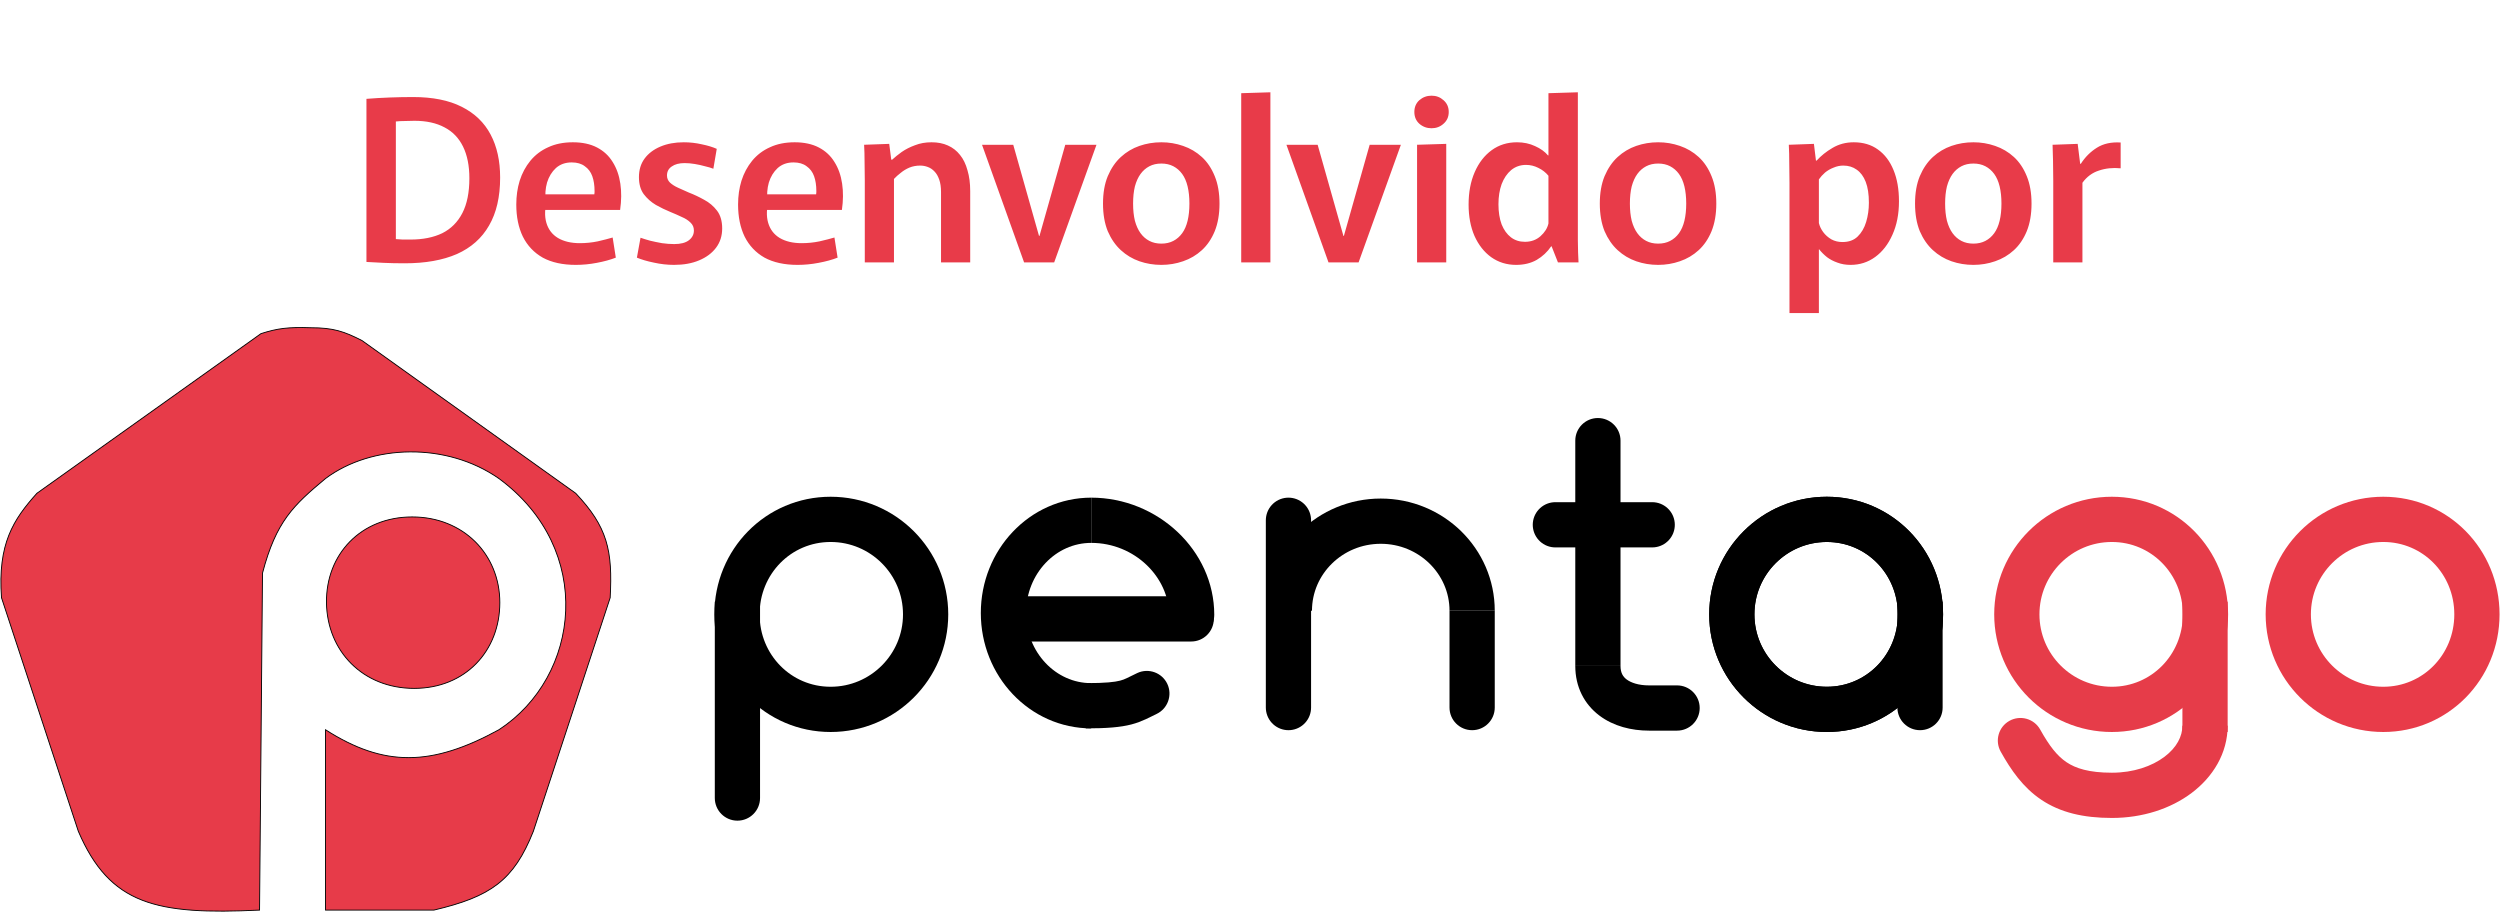 <svg viewBox="0 0 2763 1008" fill="none" xmlns="http://www.w3.org/2000/svg">
<path d="M86.57 918.714C121.512 1000.09 172.547 1011.28 286.854 1005.84L290.12 633.389C305.169 576.044 324.626 558.171 359.784 528.842C410.898 490.726 493.625 488.548 551.361 528.842C657.989 607.252 641.661 747.737 551.361 806.544C476.689 847.365 424.385 847.862 359.784 806.544V1005.84H479.52C542.354 990.993 567.801 973.245 589.458 918.714L674.362 660.615C677.244 608.42 671.343 582.254 636.264 545.178L400.059 376.378C380.368 366.291 368.421 362.209 343.411 362.221C318.68 361.37 306.693 362.861 288.396 368.755L40.807 545.178C14.618 574.334 -2.673 601.058 1.666 660.615L86.57 918.714Z" fill="#E73B49"/>
<path d="M457.704 760.805C514.306 760.805 552.404 719.422 552.404 666.06C552.404 612.698 512.129 571.315 455.527 571.315C398.925 571.315 360.148 612.509 360.827 666.06C361.506 719.611 401.102 760.805 457.704 760.805Z" fill="#E73B49"/>
<path d="M86.57 918.714C121.512 1000.09 172.547 1011.28 286.854 1005.84L290.12 633.389C305.169 576.044 324.626 558.171 359.784 528.842C410.898 490.726 493.625 488.548 551.361 528.842C657.989 607.252 641.661 747.737 551.361 806.544C476.689 847.365 424.385 847.862 359.784 806.544V1005.84H479.52C542.354 990.993 567.801 973.245 589.458 918.714L674.362 660.615C677.244 608.42 671.343 582.254 636.264 545.178L400.059 376.378C380.368 366.291 368.421 362.209 343.411 362.221C318.68 361.37 306.693 362.861 288.396 368.755L40.807 545.178C14.618 574.334 -2.673 601.058 1.666 660.615L86.57 918.714Z" stroke="black"/>
<path d="M457.704 760.805C514.306 760.805 552.404 719.422 552.404 666.06C552.404 612.698 512.129 571.315 455.527 571.315C398.925 571.315 360.148 612.509 360.827 666.06C361.506 719.611 401.102 760.805 457.704 760.805Z" stroke="black"/>
<path d="M2529 679C2529 736.99 2576.01 784 2634 784C2691.61 784 2737.5 737.37 2737.5 679C2737.5 620.63 2691.61 574 2634 574C2576.01 574 2529 621.01 2529 679Z" stroke="#E83B49" stroke-width="50"/>
<path d="M2229 679C2229 736.99 2276.01 784 2334 784C2391.61 784 2437.5 737.37 2437.5 679C2437.5 620.63 2391.61 574 2334 574C2276.01 574 2229 621.01 2229 679Z" stroke="#E63C49" stroke-width="50"/>
<path d="M2211.17 830.69C2204.44 818.635 2208.76 803.406 2220.81 796.674C2232.87 789.942 2248.1 794.257 2254.83 806.312L2211.17 830.69ZM2254.83 806.312C2264.98 824.484 2273.53 835.428 2283.96 842.415C2294.01 849.142 2308.57 854.001 2334.1 854.001V904.001C2302.14 904.001 2276.9 897.86 2256.14 883.962C2235.78 870.324 2222.52 851.018 2211.17 830.69L2254.83 806.312ZM2334.1 854.001C2358.02 854.001 2378.33 846.804 2392.09 836.464C2405.81 826.149 2412 813.734 2412 802.001H2462C2462 832.794 2445.48 858.879 2422.13 876.432C2398.81 893.961 2367.67 904.001 2334.1 904.001V854.001Z" fill="#E63C49"/>
<path d="M2437 665V809" stroke="#E63C49" stroke-width="50"/>
<path d="M1914 679C1914 736.99 1961.01 784 2019 784C2076.61 784 2122.5 737.37 2122.5 679C2122.5 620.63 2076.61 574 2019 574C1961.01 574 1914 621.01 1914 679Z" stroke="black" stroke-width="50"/>
<path d="M1914 679C1914 736.99 1961.01 784 2019 784C2076.61 784 2122.5 737.37 2122.5 679C2122.5 620.63 2076.61 574 2019 574C1961.01 574 1914 621.01 1914 679Z" stroke="black" stroke-width="50"/>
<path d="M2097 782C2097 795.807 2108.19 807 2122 807C2135.81 807 2147 795.807 2147 782H2097ZM2097 665V782H2147V665H2097Z" fill="black"/>
<path d="M1791 487C1791 473.193 1779.81 462 1766 462C1752.19 462 1741 473.193 1741 487H1791ZM1741 487V736H1791V487H1741Z" fill="black"/>
<path d="M1853.5 807.5C1867.31 807.5 1878.5 796.307 1878.5 782.5C1878.5 768.693 1867.31 757.5 1853.5 757.5V807.5ZM1822.5 757.5C1810.86 757.5 1802.51 754.524 1797.73 750.909C1793.76 747.904 1791 743.678 1791 736H1741C1741 759.249 1751.03 778.274 1767.57 790.787C1783.31 802.69 1803.21 807.5 1822.5 807.5V757.5ZM1822.5 807.5H1853.5V757.5H1822.5V807.5Z" fill="black"/>
<path d="M1719 580H1826" stroke="black" stroke-width="50" stroke-linecap="round"/>
<path d="M1627 675C1627 620.324 1581.78 576 1526 576C1470.22 576 1425 620.324 1425 675" stroke="black" stroke-width="50"/>
<path d="M1424 575V782" stroke="black" stroke-width="50" stroke-linecap="round"/>
<path d="M1602 782C1602 795.807 1613.19 807 1627 807C1640.81 807 1652 795.807 1652 782H1602ZM1602 675V782H1652V675H1602Z" fill="black"/>
<path d="M1206 780C1152.43 780 1109 734.109 1109 677.5C1109 620.891 1152.43 575 1206 575" stroke="black" stroke-width="50"/>
<path d="M1342 679.5C1342 693.307 1330.81 704.5 1317 704.5C1303.19 704.5 1292 693.307 1292 679.5H1342ZM1292 679.5C1292 638.245 1254.25 600 1206 600V550C1279.25 550 1342 608.089 1342 679.5H1292Z" fill="black"/>
<path d="M1256.83 743.892C1269.31 737.996 1284.21 743.338 1290.11 755.823C1296 768.308 1290.66 783.208 1278.17 789.104L1256.83 743.892ZM1200 754.998C1222.45 754.998 1232.21 753.72 1237.9 752.24C1243.78 750.711 1245.43 749.274 1256.83 743.892L1278.17 789.104C1271.57 792.222 1262.39 797.535 1250.48 800.631C1238.38 803.776 1223.39 804.998 1200 804.998V754.998Z" fill="black"/>
<path d="M1316.5 709C1330.31 709 1341.5 697.807 1341.5 684C1341.5 670.193 1330.31 659 1316.5 659V709ZM1132 709H1316.5V659H1132V709Z" fill="black"/>
<path d="M1023 679C1023 736.99 975.99 784 918 784C860.387 784 814.5 737.37 814.5 679C814.5 620.63 860.387 574 918 574C975.99 574 1023 621.01 1023 679Z" stroke="black" stroke-width="50"/>
<path d="M790 882C790 895.807 801.193 907 815 907C828.807 907 840 895.807 840 882H790ZM790 665V882H840V665H790Z" fill="black"/>
<path d="M447.25 291C438.583 291 430.833 290.833 424 290.5C417.333 290.167 411 289.833 405 289.5V109.25C413.167 108.583 421.75 108.083 430.75 107.75C439.75 107.417 448.333 107.25 456.5 107.25C478.167 107.25 496.083 110.833 510.25 118C524.583 125.167 535.25 135.417 542.25 148.75C549.25 161.917 552.75 177.75 552.75 196.25C552.75 217.583 548.667 235.25 540.5 249.25C532.5 263.25 520.667 273.75 505 280.75C489.333 287.583 470.083 291 447.25 291ZM453.75 264.75C467.417 264.75 479.083 262.417 488.75 257.75C498.417 252.917 505.833 245.5 511 235.5C516.167 225.5 518.75 212.667 518.75 197C518.75 183.167 516.417 171.5 511.75 162C507.083 152.5 500.25 145.417 491.25 140.75C482.25 135.917 471.167 133.5 458 133.5C454.5 133.5 451 133.583 447.5 133.75C444 133.75 440.667 133.917 437.5 134.25V264.25C440 264.417 442.5 264.583 445 264.75C447.667 264.75 450.583 264.75 453.75 264.75ZM636.352 292.75C621.852 292.75 609.685 290.083 599.852 284.75C590.185 279.25 582.852 271.5 577.852 261.5C573.018 251.5 570.602 239.667 570.602 226C570.602 216.667 571.852 207.917 574.352 199.75C577.018 191.417 580.935 184.083 586.102 177.75C591.435 171.25 598.018 166.25 605.852 162.75C613.685 159.083 622.768 157.25 633.102 157.25C643.602 157.25 652.518 159.167 659.852 163C667.185 166.833 672.935 172.167 677.102 179C681.435 185.833 684.268 193.833 685.602 203C686.935 212 686.852 221.667 685.352 232H587.852L604.852 219.5C602.018 230 601.685 238.917 603.852 246.25C606.018 253.583 610.268 259.167 616.602 263C623.102 266.833 631.185 268.75 640.852 268.75C647.518 268.75 654.102 268.083 660.602 266.75C667.102 265.25 672.602 263.833 677.102 262.5L680.602 284.75C674.602 287.083 667.602 289 659.602 290.5C651.768 292 644.018 292.75 636.352 292.75ZM588.102 214.75H656.852C657.018 213.917 657.102 213.167 657.102 212.5C657.102 211.833 657.102 211.333 657.102 211C657.102 204.833 656.268 199.417 654.602 194.75C652.935 190.083 650.185 186.417 646.352 183.75C642.685 180.917 637.852 179.5 631.852 179.5C624.852 179.5 619.018 181.583 614.352 185.75C609.852 189.917 606.602 195.25 604.602 201.75C602.768 208.25 602.268 215.167 603.102 222.5L588.102 214.75ZM744.902 292.75C737.569 292.75 730.152 291.917 722.652 290.25C715.319 288.75 709.069 286.917 703.902 284.75L707.902 262.75C710.736 263.75 714.236 264.833 718.402 266C722.569 267 726.986 267.917 731.652 268.75C736.319 269.417 740.819 269.75 745.152 269.75C752.319 269.75 757.736 268.333 761.402 265.5C765.069 262.667 766.902 259.083 766.902 254.75C766.902 251.25 765.652 248.333 763.152 246C760.652 243.5 757.402 241.417 753.402 239.75C749.569 237.917 745.402 236.083 740.902 234.25C735.569 232.083 730.236 229.5 724.902 226.5C719.569 223.333 715.069 219.333 711.402 214.5C707.902 209.667 706.152 203.417 706.152 195.75C706.152 187.75 708.236 180.917 712.402 175.25C716.569 169.583 722.402 165.167 729.902 162C737.402 158.833 745.986 157.25 755.652 157.25C762.486 157.25 769.152 158 775.652 159.5C782.152 160.833 787.652 162.5 792.152 164.5L788.402 186.5C785.902 185.5 782.819 184.583 779.152 183.75C775.652 182.75 771.902 181.917 767.902 181.25C763.902 180.583 760.152 180.25 756.652 180.25C750.652 180.25 745.902 181.5 742.402 184C738.902 186.333 737.152 189.667 737.152 194C737.152 197 738.236 199.583 740.402 201.75C742.736 203.917 745.736 205.833 749.402 207.5C753.069 209.167 756.986 210.917 761.152 212.75C766.819 214.917 772.486 217.583 778.152 220.75C783.819 223.75 788.569 227.75 792.402 232.75C796.236 237.75 798.152 244.333 798.152 252.5C798.152 260.667 795.902 267.75 791.402 273.75C786.902 279.75 780.652 284.417 772.652 287.75C764.819 291.083 755.569 292.75 744.902 292.75ZM881.469 292.75C866.969 292.75 854.802 290.083 844.969 284.75C835.302 279.25 827.969 271.5 822.969 261.5C818.135 251.5 815.719 239.667 815.719 226C815.719 216.667 816.969 207.917 819.469 199.75C822.135 191.417 826.052 184.083 831.219 177.75C836.552 171.25 843.135 166.25 850.969 162.75C858.802 159.083 867.885 157.25 878.219 157.25C888.719 157.25 897.635 159.167 904.969 163C912.302 166.833 918.052 172.167 922.219 179C926.552 185.833 929.385 193.833 930.719 203C932.052 212 931.969 221.667 930.469 232H832.969L849.969 219.5C847.135 230 846.802 238.917 848.969 246.25C851.135 253.583 855.385 259.167 861.719 263C868.219 266.833 876.302 268.75 885.969 268.75C892.635 268.75 899.219 268.083 905.719 266.75C912.219 265.25 917.719 263.833 922.219 262.5L925.719 284.75C919.719 287.083 912.719 289 904.719 290.5C896.885 292 889.135 292.75 881.469 292.75ZM833.219 214.75H901.969C902.135 213.917 902.219 213.167 902.219 212.5C902.219 211.833 902.219 211.333 902.219 211C902.219 204.833 901.385 199.417 899.719 194.75C898.052 190.083 895.302 186.417 891.469 183.75C887.802 180.917 882.969 179.5 876.969 179.5C869.969 179.5 864.135 181.583 859.469 185.75C854.969 189.917 851.719 195.25 849.719 201.75C847.885 208.25 847.385 215.167 848.219 222.5L833.219 214.75ZM955.77 199.5C955.77 192 955.686 185 955.52 178.5C955.52 172 955.353 165.833 955.02 160L982.77 159L985.02 176.5H986.02C988.853 173.833 992.353 171 996.52 168C1000.85 165 1005.77 162.5 1011.27 160.5C1016.77 158.333 1022.85 157.25 1029.52 157.25C1036.35 157.25 1042.35 158.417 1047.52 160.75C1052.85 163.083 1057.35 166.583 1061.02 171.25C1064.69 175.75 1067.44 181.417 1069.27 188.25C1071.27 194.917 1072.27 202.583 1072.27 211.25V290H1040.02V212.25C1040.02 206.75 1039.35 202.167 1038.02 198.5C1036.69 194.667 1034.94 191.667 1032.77 189.5C1030.6 187.167 1028.1 185.5 1025.27 184.5C1022.6 183.5 1019.85 183 1017.02 183C1012.69 183 1008.69 183.75 1005.02 185.25C1001.52 186.75 998.353 188.667 995.52 191C992.686 193.167 990.186 195.417 988.02 197.75V290H955.77V199.5ZM1085.33 160H1119.83L1148.33 260.75H1148.83L1177.33 160H1211.83L1165.08 290H1131.83L1085.33 160ZM1283.54 292.75C1275.04 292.75 1266.96 291.417 1259.29 288.75C1251.62 286.083 1244.79 282 1238.79 276.5C1232.79 271 1227.96 264 1224.29 255.5C1220.79 246.833 1219.04 236.667 1219.04 225C1219.04 213.333 1220.79 203.25 1224.29 194.75C1227.96 186.083 1232.79 179 1238.79 173.5C1244.79 168 1251.62 163.917 1259.29 161.25C1266.96 158.583 1275.04 157.25 1283.54 157.25C1291.87 157.25 1299.87 158.583 1307.54 161.25C1315.37 163.917 1322.29 168 1328.29 173.5C1334.29 179 1339.04 186.083 1342.54 194.75C1346.04 203.25 1347.79 213.333 1347.79 225C1347.79 236.667 1346.04 246.833 1342.54 255.5C1339.04 264 1334.29 271 1328.29 276.5C1322.29 282 1315.37 286.083 1307.54 288.75C1299.87 291.417 1291.87 292.75 1283.54 292.75ZM1283.54 269.25C1288.54 269.25 1292.96 268.25 1296.79 266.25C1300.62 264.25 1303.87 261.417 1306.54 257.75C1309.21 254.083 1311.21 249.5 1312.54 244C1313.87 238.5 1314.54 232.167 1314.54 225C1314.54 217.833 1313.87 211.5 1312.54 206C1311.21 200.5 1309.21 195.917 1306.54 192.25C1303.87 188.583 1300.62 185.75 1296.79 183.75C1292.96 181.75 1288.54 180.75 1283.54 180.75C1278.54 180.75 1274.12 181.75 1270.29 183.75C1266.46 185.75 1263.21 188.583 1260.54 192.25C1257.87 195.917 1255.79 200.5 1254.29 206C1252.96 211.5 1252.29 217.833 1252.29 225C1252.29 232.167 1252.96 238.5 1254.29 244C1255.79 249.5 1257.87 254.083 1260.54 257.75C1263.21 261.417 1266.46 264.25 1270.29 266.25C1274.12 268.25 1278.54 269.25 1283.54 269.25ZM1371.79 103L1404.04 102V290H1371.79V103ZM1421.76 160H1456.26L1484.76 260.75H1485.26L1513.76 160H1548.26L1501.51 290H1468.26L1421.76 160ZM1566.14 160L1598.39 159V290H1566.14V160ZM1582.14 141.75C1576.97 141.75 1572.47 140.083 1568.64 136.75C1564.97 133.417 1563.14 129.083 1563.14 123.75C1563.14 118.417 1564.97 114.083 1568.64 110.75C1572.47 107.417 1576.97 105.75 1582.14 105.75C1587.31 105.75 1591.72 107.417 1595.39 110.75C1599.22 114.083 1601.14 118.417 1601.14 123.75C1601.14 129.083 1599.22 133.417 1595.39 136.75C1591.72 140.083 1587.31 141.75 1582.14 141.75ZM1675.59 292.75C1665.26 292.75 1656.09 289.917 1648.09 284.25C1640.26 278.583 1634.09 270.75 1629.59 260.75C1625.26 250.75 1623.09 239.167 1623.09 226C1623.09 212.5 1625.34 200.583 1629.84 190.25C1634.34 179.917 1640.59 171.833 1648.59 166C1656.59 160.167 1665.93 157.25 1676.59 157.25C1683.93 157.25 1690.59 158.667 1696.59 161.5C1702.59 164.167 1707.34 167.583 1710.84 171.75H1711.34V103L1743.84 102V253.75C1743.84 256.917 1743.84 260.833 1743.84 265.5C1743.84 270 1743.93 274.5 1744.09 279C1744.26 283.333 1744.43 287 1744.59 290H1721.84L1714.84 272.25H1714.34C1710.18 278.417 1704.84 283.417 1698.34 287.25C1691.84 290.917 1684.26 292.75 1675.59 292.75ZM1685.34 267.25C1692.18 267.25 1697.93 265.167 1702.59 261C1707.26 256.833 1710.18 252.167 1711.34 247V194.25C1708.34 190.583 1704.59 187.667 1700.09 185.5C1695.76 183.333 1691.26 182.25 1686.59 182.25C1680.26 182.25 1674.76 184.167 1670.09 188C1665.59 191.833 1662.09 197 1659.59 203.5C1657.26 210 1656.09 217.417 1656.09 225.75C1656.09 234.25 1657.26 241.667 1659.59 248C1662.09 254.167 1665.51 258.917 1669.84 262.25C1674.18 265.583 1679.34 267.25 1685.34 267.25ZM1832.61 292.75C1824.11 292.75 1816.03 291.417 1808.36 288.75C1800.69 286.083 1793.86 282 1787.86 276.5C1781.86 271 1777.03 264 1773.36 255.5C1769.86 246.833 1768.11 236.667 1768.11 225C1768.11 213.333 1769.86 203.25 1773.36 194.75C1777.03 186.083 1781.86 179 1787.86 173.5C1793.86 168 1800.69 163.917 1808.36 161.25C1816.03 158.583 1824.11 157.25 1832.61 157.25C1840.94 157.25 1848.94 158.583 1856.61 161.25C1864.44 163.917 1871.36 168 1877.36 173.5C1883.36 179 1888.11 186.083 1891.61 194.75C1895.11 203.25 1896.86 213.333 1896.86 225C1896.86 236.667 1895.11 246.833 1891.61 255.5C1888.11 264 1883.36 271 1877.36 276.5C1871.36 282 1864.44 286.083 1856.61 288.75C1848.94 291.417 1840.94 292.75 1832.61 292.75ZM1832.61 269.25C1837.61 269.25 1842.03 268.25 1845.86 266.25C1849.69 264.25 1852.94 261.417 1855.61 257.75C1858.28 254.083 1860.28 249.5 1861.61 244C1862.94 238.5 1863.61 232.167 1863.61 225C1863.61 217.833 1862.94 211.5 1861.61 206C1860.28 200.5 1858.28 195.917 1855.61 192.25C1852.94 188.583 1849.69 185.75 1845.86 183.75C1842.03 181.75 1837.61 180.75 1832.61 180.75C1827.61 180.75 1823.19 181.75 1819.36 183.75C1815.53 185.75 1812.28 188.583 1809.61 192.25C1806.94 195.917 1804.86 200.5 1803.36 206C1802.03 211.5 1801.36 217.833 1801.36 225C1801.36 232.167 1802.03 238.5 1803.36 244C1804.86 249.5 1806.94 254.083 1809.61 257.75C1812.28 261.417 1815.53 264.25 1819.36 266.25C1823.19 268.25 1827.61 269.25 1832.61 269.25ZM1977.74 202.25C1977.74 195.083 1977.66 187.833 1977.49 180.5C1977.49 173 1977.33 166.167 1976.99 160L2004.74 159L2006.99 177.5H2007.74C2012.58 172.167 2018.41 167.5 2025.24 163.5C2032.24 159.333 2040.08 157.25 2048.74 157.25C2059.24 157.25 2068.16 159.917 2075.49 165.25C2082.99 170.583 2088.74 178.167 2092.74 188C2096.74 197.667 2098.74 209.167 2098.74 222.5C2098.74 236.5 2096.33 248.833 2091.49 259.5C2086.83 270 2080.49 278.167 2072.49 284C2064.49 289.833 2055.41 292.75 2045.24 292.75C2039.91 292.75 2035.08 291.917 2030.74 290.25C2026.41 288.75 2022.58 286.75 2019.24 284.25C2015.91 281.583 2012.99 278.667 2010.49 275.5H2010.24V346H1977.74V202.25ZM2036.24 267.5C2043.24 267.5 2048.83 265.5 2052.99 261.5C2057.33 257.333 2060.49 251.917 2062.49 245.25C2064.49 238.583 2065.49 231.5 2065.49 224C2065.49 214.667 2064.33 207 2061.99 201C2059.66 195 2056.33 190.5 2051.99 187.5C2047.83 184.5 2042.91 183 2037.24 183C2033.58 183 2029.99 183.75 2026.49 185.25C2022.99 186.583 2019.83 188.417 2016.99 190.75C2014.33 193.083 2012.08 195.583 2010.24 198.25V246.5C2011.08 250 2012.66 253.333 2014.99 256.5C2017.33 259.667 2020.33 262.333 2023.99 264.5C2027.66 266.5 2031.74 267.5 2036.24 267.5ZM2181 292.75C2172.5 292.75 2164.42 291.417 2156.75 288.75C2149.08 286.083 2142.25 282 2136.25 276.5C2130.25 271 2125.42 264 2121.75 255.5C2118.25 246.833 2116.5 236.667 2116.5 225C2116.5 213.333 2118.25 203.25 2121.75 194.75C2125.42 186.083 2130.25 179 2136.25 173.5C2142.25 168 2149.08 163.917 2156.75 161.25C2164.42 158.583 2172.5 157.25 2181 157.25C2189.33 157.25 2197.33 158.583 2205 161.25C2212.83 163.917 2219.75 168 2225.75 173.5C2231.75 179 2236.5 186.083 2240 194.75C2243.5 203.25 2245.25 213.333 2245.25 225C2245.25 236.667 2243.5 246.833 2240 255.5C2236.5 264 2231.75 271 2225.75 276.5C2219.75 282 2212.83 286.083 2205 288.75C2197.33 291.417 2189.33 292.75 2181 292.75ZM2181 269.25C2186 269.25 2190.42 268.25 2194.25 266.25C2198.08 264.25 2201.33 261.417 2204 257.75C2206.67 254.083 2208.67 249.5 2210 244C2211.33 238.5 2212 232.167 2212 225C2212 217.833 2211.33 211.5 2210 206C2208.67 200.5 2206.67 195.917 2204 192.25C2201.33 188.583 2198.08 185.75 2194.25 183.75C2190.42 181.75 2186 180.75 2181 180.75C2176 180.75 2171.58 181.75 2167.75 183.75C2163.92 185.75 2160.67 188.583 2158 192.25C2155.33 195.917 2153.25 200.5 2151.75 206C2150.42 211.5 2149.75 217.833 2149.75 225C2149.75 232.167 2150.42 238.5 2151.75 244C2153.25 249.5 2155.33 254.083 2158 257.75C2160.67 261.417 2163.92 264.25 2167.75 266.25C2171.58 268.25 2176 269.25 2181 269.25ZM2269.25 290V199.5C2269.25 191 2269.16 183.667 2269 177.5C2268.83 171.333 2268.66 165.5 2268.5 160L2296.25 159L2299 181H2299.75C2304.41 173.667 2310.33 167.75 2317.5 163.25C2324.66 158.75 2333.41 156.833 2343.75 157.5V186C2335.08 185.167 2327.08 186 2319.75 188.5C2312.41 190.833 2306.33 195.333 2301.5 202V290H2269.25Z" fill="#E83B49"/>
</svg>
